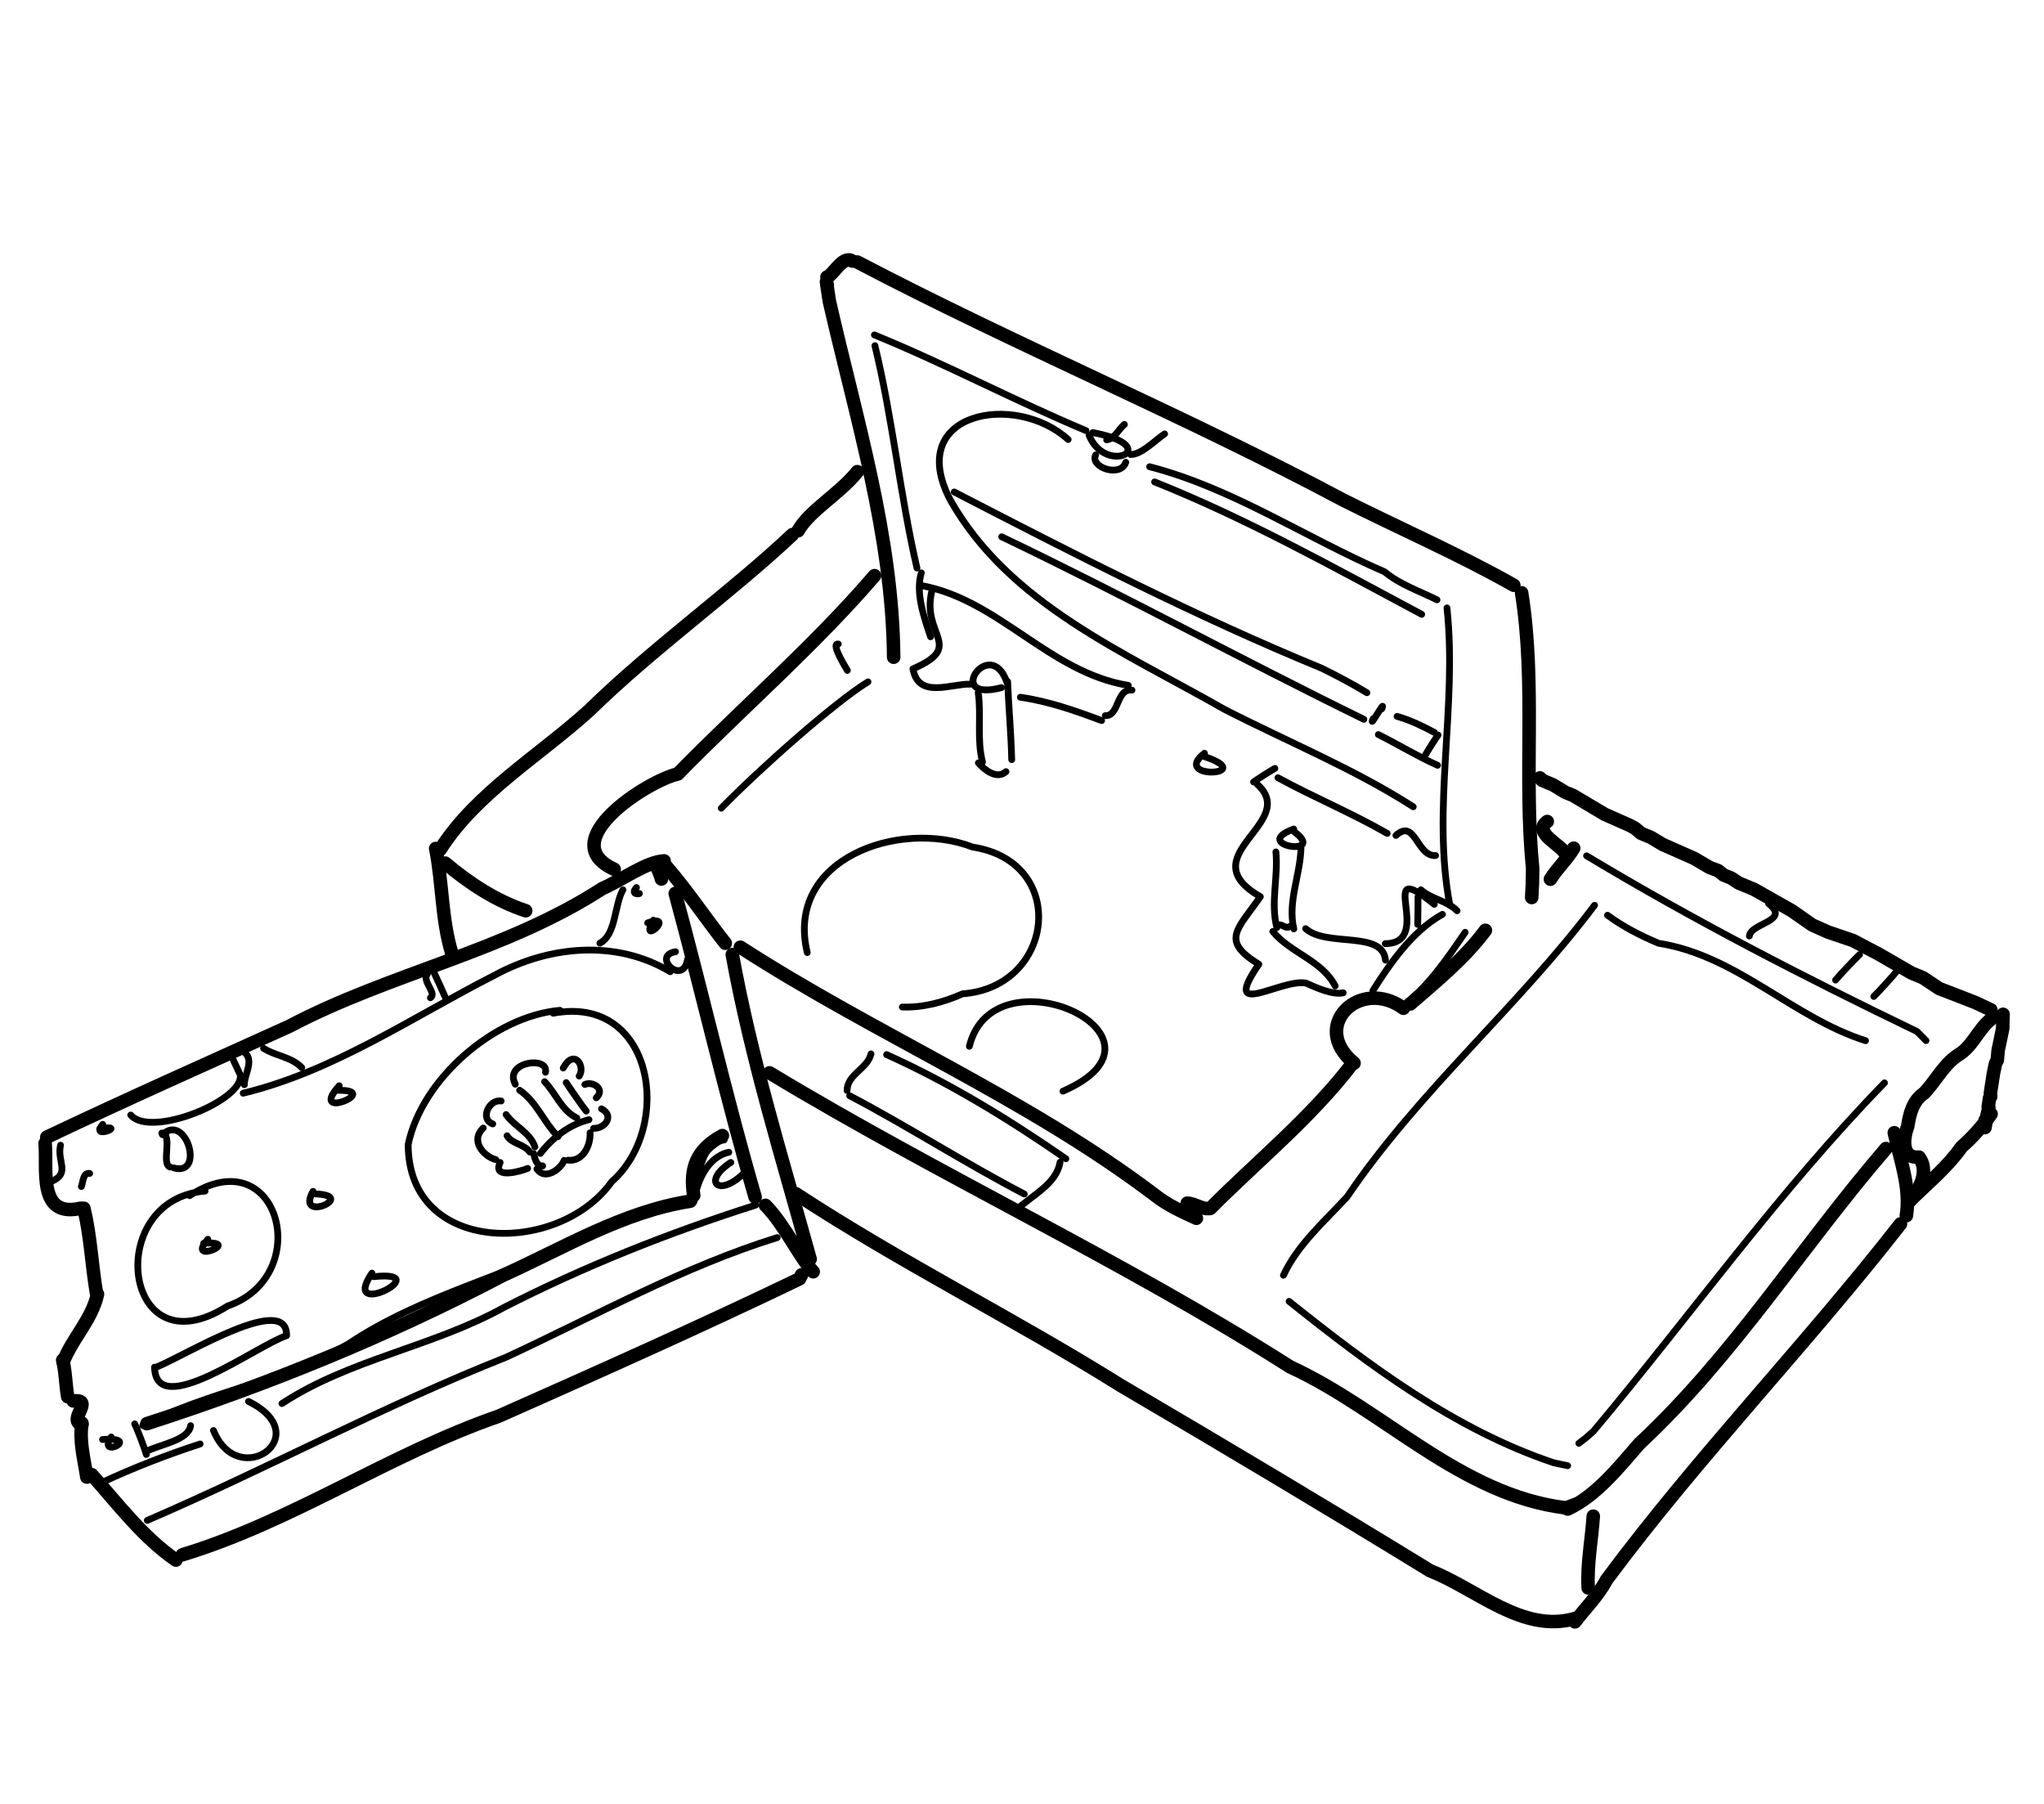 <?xml version="1.0" encoding="UTF-8" standalone="no"?>
<!-- Created by Ashley Blewer - This work is licensed under a Creative Commons Attribution 4.0 International License -->

<svg width="544" height="480" viewBox="0 0 143.933 127" version="1.1" id="svg2490" inkscape:version="1.1.2 (08b2f3d93c, 2022-04-05)" sodipodi:docname="1976-vhs-2.svg"
   xmlns:inkscape="http://www.inkscape.org/namespaces/inkscape"
   xmlns:sodipodi="http://sodipodi.sourceforge.net/DTD/sodipodi-0.dtd"
   xmlns="http://www.w3.org/2000/svg"
   xmlns:svg="http://www.w3.org/2000/svg">
   <sodipodi:namedview id="namedview2492" pagecolor="#ffffff" bordercolor="#666666" borderopacity="1.0" inkscape:pageshadow="2" inkscape:pageopacity="0.0" inkscape:pagecheckerboard="0" inkscape:document-units="mm" showgrid="false" units="px" inkscape:zoom="0.90583674" inkscape:cx="272.67607" inkscape:cy="177.18425" inkscape:window-width="1848" inkscape:window-height="1136" inkscape:window-x="72" inkscape:window-y="27" inkscape:window-maximized="1" inkscape:current-layer="layer1" />
   <defs id="defs2487" />
   <g inkscape:label="Layer 1" inkscape:groupmode="layer" id="layer1">
      <g id="g9180" transform="matrix(0.345,0,0,0.345,-18.452,-2.717)" style="stroke-width:1.057">
         <g id="g974" transform="matrix(1,0,0,-1,0,792)" style="stroke-width:1.057">
            <g id="g976-5" style="stroke-width:1.057">
               <path d="m 228.471,687.873 c -3.475,-4.41 -9.801,-7.949 -12.083,-12.051" style="fill:none;stroke:#000000;stroke-width:2.764;stroke-linecap:round;stroke-linejoin:round;stroke-miterlimit:10;stroke-dasharray:none;stroke-opacity:1" id="path978-3" />
            </g>
         </g>
         <g id="g980-8" transform="matrix(1,0,0,-1,0,792)" style="stroke-width:1.057">
            <g id="g982" style="stroke-width:1.057">
               <path d="m 215.21,675.027 c -12.105,-11.439 -28.627,-23.296 -41.428,-35.85 -10.125,-9.205 -23.149,-16.888 -30.449,-28.412" style="fill:none;stroke:#000000;stroke-width:2.764;stroke-linecap:round;stroke-linejoin:round;stroke-miterlimit:10;stroke-dasharray:none;stroke-opacity:1" id="path984" />
            </g>
         </g>
         <g id="g986" transform="matrix(1,0,0,-1,0,792)" style="stroke-width:1.057">
            <g id="g988-8" style="stroke-width:1.057">
               <path d="m 142.41,610.974 c 1.424,-7.094 1.172,-14.478 3.308,-21.437" style="fill:none;stroke:#000000;stroke-width:2.764;stroke-linecap:round;stroke-linejoin:round;stroke-miterlimit:10;stroke-dasharray:none;stroke-opacity:1" id="path990-3" />
            </g>
         </g>
         <g id="g992-1" transform="matrix(1,0,0,-1,0,792)" style="stroke-width:1.057">
            <g id="g994" style="stroke-width:1.057">
               <path d="m 235.889,650.006 c -0.221,24.788 -7.652,48.65 -13.114,72.584 0.088,-0.513 -1.025,6.429 -0.433,3.272" style="fill:none;stroke:#000000;stroke-width:2.764;stroke-linecap:round;stroke-linejoin:round;stroke-miterlimit:10;stroke-dasharray:none;stroke-opacity:1" id="path996" />
            </g>
         </g>
         <g id="g998" transform="matrix(1,0,0,-1,0,792)" style="stroke-width:1.057">
            <g id="g1000-8" style="stroke-width:1.057">
               <path d="m 222.276,727.59 c 1.279,0.376 3.24,4.502 5.151,3.268" style="fill:none;stroke:#000000;stroke-width:2.764;stroke-linecap:round;stroke-linejoin:round;stroke-miterlimit:10;stroke-dasharray:none;stroke-opacity:1" id="path1002-9" />
            </g>
         </g>
         <g id="g1004-6" transform="matrix(1,0,0,-1,0,792)" style="stroke-width:1.057">
            <g id="g1006" style="stroke-width:1.057">
               <path d="m 228.471,730.651 c 32.594,-17.079 66.682,-31.252 99.174,-48.572 11.564,-5.815 23.609,-11.053 34.814,-17.383" style="fill:none;stroke:#000000;stroke-width:2.764;stroke-linecap:round;stroke-linejoin:round;stroke-miterlimit:10;stroke-dasharray:none;stroke-opacity:1" id="path1008" />
            </g>
         </g>
         <g id="g1010" transform="matrix(1,0,0,-1,0,792)" style="stroke-width:1.057">
            <g id="g1012-4" style="stroke-width:1.057">
               <path d="m 364.062,663.152 c 2.95,-18.56 0.39,-37.526 2.248,-56.23 l -0.045,-3.031 -0.147,-2.917" style="fill:none;stroke:#000000;stroke-width:2.764;stroke-linecap:round;stroke-linejoin:round;stroke-miterlimit:10;stroke-dasharray:none;stroke-opacity:1" id="path1014-3" />
            </g>
         </g>
         <g id="g1016-3" transform="matrix(1,0,0,-1,0,792)" style="stroke-width:1.057">
            <g id="g1018" style="stroke-width:1.057">
               <path d="m 367.794,625.38 0.444,-0.484 2.291,-0.965 2.506,-1.528 1.498,-0.59 6.498,-3.861 5.142,-2.278 1.075,-0.593 1.18,-1.003 2.057,-0.863 2.387,-1.428 6.426,-2.841 3.125,-1.84 1.781,-0.663 1.094,-0.89 1.496,-0.592 1.572,-1.027 3.094,-1.283 7.724,-4.359 4.195,-2.928 3.191,-1.429 5.136,-1.75 5.211,-2.741 6.726,-3.885 2.325,-0.953 3.298,-2.195 7.434,-2.882 3.146,-1.486" style="fill:none;stroke:#000000;stroke-width:2.764;stroke-linecap:round;stroke-linejoin:round;stroke-miterlimit:10;stroke-dasharray:none;stroke-opacity:1" id="path1020" />
            </g>
         </g>
         <g id="g1022" transform="matrix(1,0,0,-1,0,792)" style="stroke-width:1.057">
            <g id="g1024-3" style="stroke-width:1.057">
               <path d="m 462.33,577.139 -0.079,-2.909 -0.929,-4.45 -0.173,-1.978 -0.367,-0.721 -0.418,-2.008 -0.626,-4.024 0.066,-0.704 -0.244,-0.322 -0.26,-1.765 0.124,-0.176 -0.557,-2.366 -0.207,-0.194 0.181,-0.341 -0.205,-1.147" style="fill:none;stroke:#000000;stroke-width:2.764;stroke-linecap:round;stroke-linejoin:round;stroke-miterlimit:10;stroke-dasharray:none;stroke-opacity:1" id="path1026-8" />
            </g>
         </g>
         <g id="g1028-6" transform="matrix(1,0,0,-1,0,792)" style="stroke-width:1.057">
            <g id="g1030" style="stroke-width:1.057">
               <path d="m 459.97,576.231 c -2.728,-2.066 -3.818,-5.678 -6.87,-7.431 -2.965,-1.99 -4.503,-5.257 -6.888,-7.751 -2.306,-1.524 -2.962,-4.239 -3.353,-6.795 -0.988,-2.633 -1.216,-6.572 2.31,-6.259 1.9,-2.453 0.525,-6.109 -1.413,-8.133 -1.354,-1.652 -1.064,-1.532 0.221,-0.109 3.417,3.306 7.119,6.384 9.864,10.305 2.308,2.033 4.274,4.25 6.041,6.738" style="fill:none;stroke:#000000;stroke-width:2.764;stroke-linecap:round;stroke-linejoin:round;stroke-miterlimit:10;stroke-dasharray:none;stroke-opacity:1" id="path1032" />
            </g>
         </g>
         <g id="g1034" transform="matrix(1,0,0,-1,0,792)" style="stroke-width:1.057">
            <g id="g1036-0" style="stroke-width:1.057">
               <path d="m 440.124,552.968 c 1.206,-5.538 3.373,-11.161 2.467,-16.918" style="fill:none;stroke:#000000;stroke-width:2.764;stroke-linecap:round;stroke-linejoin:round;stroke-miterlimit:10;stroke-dasharray:none;stroke-opacity:1" id="path1038-4" />
            </g>
         </g>
         <g id="g1040-8" transform="matrix(1,0,0,-1,0,792)" style="stroke-width:1.057">
            <g id="g1042" style="stroke-width:1.057">
               <path d="m 441.383,534.353 c -19.325,-24.752 -41.249,-47.386 -59.991,-72.612 -1.669,-3.207 -4.288,-5.738 -6.457,-8.586" style="fill:none;stroke:#000000;stroke-width:2.764;stroke-linecap:round;stroke-linejoin:round;stroke-miterlimit:10;stroke-dasharray:none;stroke-opacity:1" id="path1044" />
            </g>
         </g>
         <g id="g1046" transform="matrix(1,0,0,-1,0,792)" style="stroke-width:1.057">
            <g id="g1048-8" style="stroke-width:1.057">
               <path d="m 438.422,549.739 c -17.06,-19.802 -31.04,-42.26 -50.309,-60.205 -4.279,-4.897 -8.741,-10.57 -14.645,-13.352" style="fill:none;stroke:#000000;stroke-width:2.764;stroke-linecap:round;stroke-linejoin:round;stroke-miterlimit:10;stroke-dasharray:none;stroke-opacity:1" id="path1050-8" />
            </g>
         </g>
         <g id="g1052-9" transform="matrix(1,0,0,-1,0,792)" style="stroke-width:1.057">
            <g id="g1054" style="stroke-width:1.057">
               <path d="m 144.368,607.99 c 4.87,-4.101 10.329,-7.709 16.413,-9.715" style="fill:none;stroke:#000000;stroke-width:2.764;stroke-linecap:round;stroke-linejoin:round;stroke-miterlimit:10;stroke-dasharray:none;stroke-opacity:1" id="path1056" />
            </g>
         </g>
         <g id="g1058" transform="matrix(1,0,0,-1,0,792)" style="stroke-width:1.057">
            <g id="g1060-7" style="stroke-width:1.057">
               <path d="m 210.556,565.19 c 34.821,-21.03 71.932,-38.153 106.276,-60.008 19.144,-8.808 34.72,-26.143 56.277,-28.767 l 1.831,0.681" style="fill:none;stroke:#000000;stroke-width:2.764;stroke-linecap:round;stroke-linejoin:round;stroke-miterlimit:10;stroke-dasharray:none;stroke-opacity:1" id="path1062-7" />
            </g>
         </g>
         <g id="g1064-6" transform="matrix(1,0,0,-1,0,792)" style="stroke-width:1.057">
            <g id="g1066" style="stroke-width:1.057">
               <path d="m 215.918,540.529 c 21.459,-14.084 44.574,-25.528 66.336,-39.151 21.18,-12.427 42.231,-24.974 63.147,-37.803 9.438,-3.666 18.879,-12.837 29.571,-9.724" style="fill:none;stroke:#000000;stroke-width:2.764;stroke-linecap:round;stroke-linejoin:round;stroke-miterlimit:10;stroke-dasharray:none;stroke-opacity:1" id="path1068" />
            </g>
         </g>
         <g id="g1070" transform="matrix(1,0,0,-1,0,792)" style="stroke-width:1.057">
            <g id="g1072-4" style="stroke-width:1.057">
               <path d="m 378.683,474.724 c -0.322,-4.881 -1.296,-9.728 -1.036,-14.64" style="fill:none;stroke:#000000;stroke-width:2.764;stroke-linecap:round;stroke-linejoin:round;stroke-miterlimit:10;stroke-dasharray:none;stroke-opacity:1" id="path1074-3" />
            </g>
         </g>
         <g id="g1076-0" transform="matrix(1,0,0,-1,0,792)" style="stroke-width:1.057">
            <g id="g1078" style="stroke-width:1.057">
               <path d="m 231.984,666.652 c -12.39,-14.413 -26.962,-26.965 -40.17,-40.475 -6.055,-1.343 -25.466,-13.707 -12.973,-19.439" style="fill:none;stroke:#000000;stroke-width:2.764;stroke-linecap:round;stroke-linejoin:round;stroke-miterlimit:10;stroke-dasharray:none;stroke-opacity:1" id="path1080" />
            </g>
         </g>
         <g id="g1082" transform="matrix(1,0,0,-1,0,792)" style="stroke-width:1.057">
            <g id="g1084-3" style="stroke-width:1.057">
               <path d="m 204.594,590.829 c 27.648,-17.879 58.275,-30.648 84.629,-50.603 2.543,-2.028 5.521,-3.362 8.453,-4.705" style="fill:none;stroke:#000000;stroke-width:2.764;stroke-linecap:round;stroke-linejoin:round;stroke-miterlimit:10;stroke-dasharray:none;stroke-opacity:1" id="path1086-0" />
            </g>
         </g>
         <g id="g1088-9" transform="matrix(1,0,0,-1,0,792)" style="stroke-width:1.057">
            <g id="g1090" style="stroke-width:1.057">
               <path d="m 369.296,616.481 c -3.131,-2.271 2.984,-4.787 3.786,-6.716" style="fill:none;stroke:#000000;stroke-width:2.764;stroke-linecap:round;stroke-linejoin:round;stroke-miterlimit:10;stroke-dasharray:none;stroke-opacity:1" id="path1092" />
            </g>
         </g>
         <g id="g1094" transform="matrix(1,0,0,-1,0,792)" style="stroke-width:1.057">
            <g id="g1096-2" style="stroke-width:1.057">
               <path d="m 374.687,611.034 c -1.348,-2.283 -3.352,-4.077 -4.751,-6.324" style="fill:none;stroke:#000000;stroke-width:2.764;stroke-linecap:round;stroke-linejoin:round;stroke-miterlimit:10;stroke-dasharray:none;stroke-opacity:1" id="path1098-5" />
            </g>
         </g>
         <g id="g1100-4" transform="matrix(1,0,0,-1,0,792)" style="stroke-width:1.057">
            <g id="g1102" style="stroke-width:1.057">
               <path d="m 356.665,594.277 c -4.189,-5.692 -10.585,-10.903 -15.338,-15.027" style="fill:none;stroke:#000000;stroke-width:2.764;stroke-linecap:round;stroke-linejoin:round;stroke-miterlimit:10;stroke-dasharray:none;stroke-opacity:1" id="path1104" />
            </g>
         </g>
         <g id="g1106" transform="matrix(1,0,0,-1,0,792)" style="stroke-width:1.057">
            <g id="g1108-0" style="stroke-width:1.057">
               <path d="m 339.938,578.379 c -8.837,6.441 -19.312,-3.623 -10.083,-11.2" style="fill:none;stroke:#000000;stroke-width:2.764;stroke-linecap:round;stroke-linejoin:round;stroke-miterlimit:10;stroke-dasharray:none;stroke-opacity:1" id="path1110-5" />
            </g>
         </g>
         <g id="g1112-9" transform="matrix(1,0,0,-1,0,792)" style="stroke-width:1.057">
            <g id="g1114" style="stroke-width:1.057">
               <path d="m 329.46,567.006 c -8.308,-10.893 -19.565,-20.03 -28.94,-29.478 -1.72,-0.278 -3.043,0.99 -4.709,1.075" style="fill:none;stroke:#000000;stroke-width:2.764;stroke-linecap:round;stroke-linejoin:round;stroke-miterlimit:10;stroke-dasharray:none;stroke-opacity:1" id="path1116" />
            </g>
         </g>
         <g id="g1118" transform="matrix(1,0,0,-1,0,792)" style="stroke-width:1.057">
            <g id="g1120-4" style="stroke-width:1.057">
               <path d="m 189.557,607.228 c 4.273,-4.969 7.911,-10.434 11.957,-15.581" style="fill:none;stroke:#000000;stroke-width:2.764;stroke-linecap:round;stroke-linejoin:round;stroke-miterlimit:10;stroke-dasharray:none;stroke-opacity:1" id="path1122-6" />
            </g>
         </g>
         <g id="g1124-9" transform="matrix(1,0,0,-1,0,792)" style="stroke-width:1.057">
            <g id="g1126" style="stroke-width:1.057">
               <path d="m 202.951,589.329 c 3.81,-21.038 10.195,-41.598 15.886,-62.142" style="fill:none;stroke:#000000;stroke-width:2.764;stroke-linecap:round;stroke-linejoin:round;stroke-miterlimit:10;stroke-dasharray:none;stroke-opacity:1" id="path1128" />
            </g>
         </g>
         <g id="g1130" transform="matrix(1,0,0,-1,0,792)" style="stroke-width:1.057">
            <g id="g1132-2" style="stroke-width:1.057">
               <path d="m 191.305,601.8 c 5.599,-20.606 10.345,-41.474 16.312,-61.968" style="fill:none;stroke:#000000;stroke-width:2.764;stroke-linecap:round;stroke-linejoin:round;stroke-miterlimit:10;stroke-dasharray:none;stroke-opacity:1" id="path1134-2" />
            </g>
         </g>
         <g id="g1136-4" transform="matrix(1,0,0,-1,0,792)" style="stroke-width:1.057">
            <g id="g1138" style="stroke-width:1.057">
               <path d="m 209.724,538.152 c 3.776,-3.763 7.022,-10.734 9.739,-13.546" style="fill:none;stroke:#000000;stroke-width:2.764;stroke-linecap:round;stroke-linejoin:round;stroke-miterlimit:10;stroke-dasharray:none;stroke-opacity:1" id="path1140" />
            </g>
         </g>
         <g id="g1142" transform="matrix(1,0,0,-1,0,792)" style="stroke-width:1.057">
            <g id="g1144-7" style="stroke-width:1.057">
               <path d="m 90.704,466.846 c 22.543,6.845 42.302,20.579 64.584,28.292 20.575,9.126 41.147,18.291 61.379,28.02 l 0.423,0.816" style="fill:none;stroke:#000000;stroke-width:2.764;stroke-linecap:round;stroke-linejoin:round;stroke-miterlimit:10;stroke-dasharray:none;stroke-opacity:1" id="path1146-7" />
            </g>
         </g>
         <g id="g1148-5" transform="matrix(1,0,0,-1,0,792)" style="stroke-width:1.057">
            <g id="g1150" style="stroke-width:1.057">
               <path d="m 89.39,465.77 c -6.703,4.618 -11.809,11.392 -17.184,17.424" style="fill:none;stroke:#000000;stroke-width:2.764;stroke-linecap:round;stroke-linejoin:round;stroke-miterlimit:10;stroke-dasharray:none;stroke-opacity:1" id="path1152" />
            </g>
         </g>
         <g id="g1154" transform="matrix(1,0,0,-1,0,792)" style="stroke-width:1.057">
            <g id="g1156-4" style="stroke-width:1.057">
               <path d="m 71.206,482.705 c -0.543,3.635 -1.571,7.294 -0.994,10.999" style="fill:none;stroke:#000000;stroke-width:2.764;stroke-linecap:round;stroke-linejoin:round;stroke-miterlimit:10;stroke-dasharray:none;stroke-opacity:1" id="path1158-8" />
            </g>
         </g>
         <g id="g1160-1" transform="matrix(1,0,0,-1,0,792)" style="stroke-width:1.057">
            <g id="g1162" style="stroke-width:1.057">
               <path d="m 70.214,493.4 c -3.071,0.917 2.723,5.269 -1.786,4.844" style="fill:none;stroke:#000000;stroke-width:2.764;stroke-linecap:round;stroke-linejoin:round;stroke-miterlimit:10;stroke-dasharray:none;stroke-opacity:1" id="path1164" />
            </g>
         </g>
         <g id="g1166" transform="matrix(1,0,0,-1,0,792)" style="stroke-width:1.057">
            <g id="g1168-2" style="stroke-width:1.057">
               <path d="m 67.303,499.108 c -0.435,2.474 -0.413,5.003 -1.024,7.453" style="fill:none;stroke:#000000;stroke-width:2.764;stroke-linecap:round;stroke-linejoin:round;stroke-miterlimit:10;stroke-dasharray:none;stroke-opacity:1" id="path1170-8" />
            </g>
         </g>
         <g id="g1172-9" transform="matrix(1,0,0,-1,0,792)" style="stroke-width:1.057">
            <g id="g1174" style="stroke-width:1.057">
               <path d="m 66.379,506.2 c 1.883,4.845 5.878,8.649 7.003,13.825" style="fill:none;stroke:#000000;stroke-width:2.764;stroke-linecap:round;stroke-linejoin:round;stroke-miterlimit:10;stroke-dasharray:none;stroke-opacity:1" id="path1176" />
            </g>
         </g>
         <g id="g1178" transform="matrix(1,0,0,-1,0,792)" style="stroke-width:1.057">
            <g id="g1180-3" style="stroke-width:1.057">
               <path d="m 73.161,520.317 c -0.959,5.728 -1.193,11.572 -2.553,17.233" style="fill:none;stroke:#000000;stroke-width:2.764;stroke-linecap:round;stroke-linejoin:round;stroke-miterlimit:10;stroke-dasharray:none;stroke-opacity:1" id="path1182-6" />
            </g>
         </g>
         <g id="g1184-8" transform="matrix(1,0,0,-1,0,792)" style="stroke-width:1.057">
            <g id="g1186" style="stroke-width:1.057">
               <path d="m 69.946,537.56 c -8.914,-2.061 -6.751,8.154 -7.258,13.24" style="fill:none;stroke:#000000;stroke-width:2.764;stroke-linecap:round;stroke-linejoin:round;stroke-miterlimit:10;stroke-dasharray:none;stroke-opacity:1" id="path1188" />
            </g>
         </g>
         <g id="g1190" transform="matrix(1,0,0,-1,0,792)" style="stroke-width:1.057">
            <g id="g1192-0" style="stroke-width:1.057">
               <path d="m 63.04,552.069 c 16.44,7.813 32.97,15.145 49.511,22.635 20.657,10.894 44.141,15.292 63.888,28.11 3.922,1.685 8.983,5.461 12.6,5.63" style="fill:none;stroke:#000000;stroke-width:2.764;stroke-linecap:round;stroke-linejoin:round;stroke-miterlimit:10;stroke-dasharray:none;stroke-opacity:1" id="path1194-2" />
            </g>
         </g>
         <g id="g1196-1" transform="matrix(1,0,0,-1,0,792)" style="stroke-width:1.057">
            <g id="g1198" style="stroke-width:1.057">
               <path d="m 187.539,607.212 c 0.217,-0.328 0.844,-1.97 0.941,-2.462" style="fill:none;stroke:#000000;stroke-width:2.764;stroke-linecap:round;stroke-linejoin:round;stroke-miterlimit:10;stroke-dasharray:none;stroke-opacity:1" id="path1200" />
            </g>
         </g>
         <g id="g1202" transform="matrix(1,0,0,-1,0,792)" style="stroke-width:1.057">
            <g id="g1204-0" style="stroke-width:1.057">
               <path d="m 200.926,552.39 c -5.442,-2.921 -6.676,-6.819 -5.846,-12.199" style="fill:none;stroke:#000000;stroke-width:2.764;stroke-linecap:round;stroke-linejoin:round;stroke-miterlimit:10;stroke-dasharray:none;stroke-opacity:1" id="path1206-5" />
            </g>
         </g>
         <g id="g1208-1" transform="matrix(1,0,0,-1,0,792)" style="stroke-width:1.057">
            <g id="g1210" style="stroke-width:1.057">
               <path d="m 83.464,493.606 c 24.986,8.069 49.364,18.02 72.656,30.25 12.489,5.626 24.564,13.016 38.24,15.142" style="fill:none;stroke:#000000;stroke-width:2.764;stroke-linecap:round;stroke-linejoin:round;stroke-miterlimit:10;stroke-dasharray:none;stroke-opacity:1" id="path1212" />
            </g>
         </g>
         <g id="g1214" transform="matrix(1,0,0,-1,0,792)" style="stroke-width:1.057">
            <g id="g1216-1" style="stroke-width:1.057">
               <path d="m 414.475,599.723 c 4.544,-3.602 -3.621,-3.909 -3.934,-6.606" style="fill:none;stroke:#000000;stroke-width:1.382;stroke-linecap:round;stroke-linejoin:round;stroke-miterlimit:10;stroke-dasharray:none;stroke-opacity:1" id="path1218-0" />
            </g>
         </g>
         <g id="g1220-8" transform="matrix(1,0,0,-1,0,792)" style="stroke-width:1.057">
            <g id="g1222" style="stroke-width:1.057">
               <path d="m 377.315,609.486 c 21.788,-13.117 44.508,-24.802 67.461,-35.866 l 1.819,-1.846" style="fill:none;stroke:#000000;stroke-width:1.382;stroke-linecap:round;stroke-linejoin:round;stroke-miterlimit:10;stroke-dasharray:none;stroke-opacity:1" id="path1224" />
            </g>
         </g>
         <g id="g1226" transform="matrix(1,0,0,-1,0,792)" style="stroke-width:1.057">
            <g id="g1228-5" style="stroke-width:1.057">
               <path d="m 440.714,586.024 c -0.68,-0.88 -3.863,-4.378 -4.775,-5.247" style="fill:none;stroke:#000000;stroke-width:1.382;stroke-linecap:round;stroke-linejoin:round;stroke-miterlimit:10;stroke-dasharray:none;stroke-opacity:1" id="path1230-0" />
            </g>
         </g>
         <g id="g1232-6" transform="matrix(1,0,0,-1,0,792)" style="stroke-width:1.057">
            <g id="g1234" style="stroke-width:1.057">
               <path d="m 433.038,589.325 c -0.865,-0.792 -4.131,-4.257 -4.898,-5.198" style="fill:none;stroke:#000000;stroke-width:1.382;stroke-linecap:round;stroke-linejoin:round;stroke-miterlimit:10;stroke-dasharray:none;stroke-opacity:1" id="path1236" />
            </g>
         </g>
         <g id="g1238" transform="matrix(1,0,0,-1,0,792)" style="stroke-width:1.057">
            <g id="g1240-4" style="stroke-width:1.057">
               <path d="m 231.958,715.78 c 14.632,-5.989 28.662,-13.444 43.202,-19.541" style="fill:none;stroke:#000000;stroke-width:1.382;stroke-linecap:round;stroke-linejoin:round;stroke-miterlimit:10;stroke-dasharray:none;stroke-opacity:1" id="path1242-6" />
            </g>
         </g>
         <g id="g1244-2" transform="matrix(1,0,0,-1,0,792)" style="stroke-width:1.057">
            <g id="g1246" style="stroke-width:1.057">
               <path d="m 276.53,695.85 c 14.824,-2.789 2.692,-8.988 -0.752,-0.57" style="fill:none;stroke:#000000;stroke-width:1.382;stroke-linecap:round;stroke-linejoin:round;stroke-miterlimit:10;stroke-dasharray:none;stroke-opacity:1" id="path1248" />
            </g>
         </g>
         <g id="g1250" transform="matrix(1,0,0,-1,0,792)" style="stroke-width:1.057">
            <g id="g1252-5" style="stroke-width:1.057">
               <path d="m 277.12,691.289 c -1.258,-2.505 5.094,-4.705 6.14,-1.503" style="fill:none;stroke:#000000;stroke-width:1.382;stroke-linecap:round;stroke-linejoin:round;stroke-miterlimit:10;stroke-dasharray:none;stroke-opacity:1" id="path1254-8" />
            </g>
         </g>
         <g id="g1256-6" transform="matrix(1,0,0,-1,0,792)" style="stroke-width:1.057">
            <g id="g1258" style="stroke-width:1.057">
               <path d="m 284.254,691.373 c 2.232,-0.025 4.941,2.884 6.934,4.209" style="fill:none;stroke:#000000;stroke-width:1.382;stroke-linecap:round;stroke-linejoin:round;stroke-miterlimit:10;stroke-dasharray:none;stroke-opacity:1" id="path1260" />
            </g>
         </g>
         <g id="g1262" transform="matrix(1,0,0,-1,0,792)" style="stroke-width:1.057">
            <g id="g1264-2" style="stroke-width:1.057">
               <path d="m 282.983,697.505 c -1.239,-0.981 -1.87,-2.875 -3.622,-3.137" style="fill:none;stroke:#000000;stroke-width:1.382;stroke-linecap:round;stroke-linejoin:round;stroke-miterlimit:10;stroke-dasharray:none;stroke-opacity:1" id="path1266-8" />
            </g>
         </g>
         <g id="g1268-4" transform="matrix(1,0,0,-1,0,792)" style="stroke-width:1.057">
            <g id="g1270" style="stroke-width:1.057">
               <path d="m 288.129,688.883 c 17.082,-4.432 31.827,-14.487 47.961,-21.444 3.154,-2.622 7.086,-3.911 10.7,-5.721" style="fill:none;stroke:#000000;stroke-width:1.382;stroke-linecap:round;stroke-linejoin:round;stroke-miterlimit:10;stroke-dasharray:none;stroke-opacity:1" id="path1272" />
            </g>
         </g>
         <g id="g1274" transform="matrix(1,0,0,-1,0,792)" style="stroke-width:1.057">
            <g id="g1276-7" style="stroke-width:1.057">
               <path d="m 348.824,660.07 c 2.144,-20.141 -3.17,-41.117 0.598,-60.722" style="fill:none;stroke:#000000;stroke-width:1.382;stroke-linecap:round;stroke-linejoin:round;stroke-miterlimit:10;stroke-dasharray:none;stroke-opacity:1" id="path1278-2" />
            </g>
         </g>
         <g id="g1280-4" transform="matrix(1,0,0,-1,0,792)" style="stroke-width:1.057">
            <g id="g1282" style="stroke-width:1.057">
               <path d="m 232.061,713.591 c 3.617,-14.826 5.158,-30.674 8.583,-45.387" style="fill:none;stroke:#000000;stroke-width:1.382;stroke-linecap:round;stroke-linejoin:round;stroke-miterlimit:10;stroke-dasharray:none;stroke-opacity:1" id="path1284" />
            </g>
         </g>
         <g id="g1286" transform="matrix(1,0,0,-1,0,792)" style="stroke-width:1.057">
            <g id="g1288-0" style="stroke-width:1.057">
               <path d="m 241.532,667.221 c -1.228,-4.056 0.569,-9.117 1.89,-13.04" style="fill:none;stroke:#000000;stroke-width:1.382;stroke-linecap:round;stroke-linejoin:round;stroke-miterlimit:10;stroke-dasharray:none;stroke-opacity:1" id="path1290-6" />
            </g>
         </g>
         <g id="g1292-2" transform="matrix(1,0,0,-1,0,792)" style="stroke-width:1.057">
            <g id="g1294" style="stroke-width:1.057">
               <path d="m 259.983,629.111 c -0.123,5.317 -0.616,10.617 -0.836,15.93" style="fill:none;stroke:#000000;stroke-width:1.382;stroke-linecap:round;stroke-linejoin:round;stroke-miterlimit:10;stroke-dasharray:none;stroke-opacity:1" id="path1296" />
            </g>
         </g>
         <g id="g1298" transform="matrix(1,0,0,-1,0,792)" style="stroke-width:1.057">
            <g id="g1300-9" style="stroke-width:1.057">
               <path d="m 259.018,644.855 c -3.441,9.879 -13.073,-4.22 -1.118,-1.048" style="fill:none;stroke:#000000;stroke-width:1.382;stroke-linecap:round;stroke-linejoin:round;stroke-miterlimit:10;stroke-dasharray:none;stroke-opacity:1" id="path1302-9" />
            </g>
         </g>
         <g id="g1304-0" transform="matrix(1,0,0,-1,0,792)" style="stroke-width:1.057">
            <g id="g1306" style="stroke-width:1.057">
               <path d="m 253.142,642.792 c 0.679,-4.705 -0.324,-9.528 0.883,-14.175" style="fill:none;stroke:#000000;stroke-width:1.382;stroke-linecap:round;stroke-linejoin:round;stroke-miterlimit:10;stroke-dasharray:none;stroke-opacity:1" id="path1308" />
            </g>
         </g>
         <g id="g1310" transform="matrix(1,0,0,-1,0,792)" style="stroke-width:1.057">
            <g id="g1312-8" style="stroke-width:1.057">
               <path d="m 253.18,628.445 c 1.181,-1.368 3.738,-3.494 5.633,-1.785" style="fill:none;stroke:#000000;stroke-width:1.382;stroke-linecap:round;stroke-linejoin:round;stroke-miterlimit:10;stroke-dasharray:none;stroke-opacity:1" id="path1314-1" />
            </g>
         </g>
         <g id="g1316-3" transform="matrix(1,0,0,-1,0,792)" style="stroke-width:1.057">
            <g id="g1318" style="stroke-width:1.057">
               <path d="m 317.549,614.949 c -9.123,-3.349 7.205,-5.817 -0.005,-0.458" style="fill:none;stroke:#000000;stroke-width:1.382;stroke-linecap:round;stroke-linejoin:round;stroke-miterlimit:10;stroke-dasharray:none;stroke-opacity:1" id="path1320" />
            </g>
         </g>
         <g id="g1322" transform="matrix(1,0,0,-1,0,792)" style="stroke-width:1.057">
            <g id="g1324-1" style="stroke-width:1.057">
               <path d="m 319.026,611.079 c -0.136,-5.534 -2.769,-10.949 -1.461,-16.514" style="fill:none;stroke:#000000;stroke-width:1.382;stroke-linecap:round;stroke-linejoin:round;stroke-miterlimit:10;stroke-dasharray:none;stroke-opacity:1" id="path1326-1" />
            </g>
         </g>
         <g id="g1328-0" transform="matrix(1,0,0,-1,0,792)" style="stroke-width:1.057">
            <g id="g1330" style="stroke-width:1.057">
               <path d="m 313.907,610.272 c 0.5,-5.148 -1.118,-10.347 0.19,-15.443" style="fill:none;stroke:#000000;stroke-width:1.382;stroke-linecap:round;stroke-linejoin:round;stroke-miterlimit:10;stroke-dasharray:none;stroke-opacity:1" id="path1332" />
            </g>
         </g>
         <g id="g1334" transform="matrix(1,0,0,-1,0,792)" style="stroke-width:1.057">
            <g id="g1336-3" style="stroke-width:1.057">
               <path d="m 314.398,595.367 c 0.826,0.234 1.553,-0.918 2.333,-0.284" style="fill:none;stroke:#000000;stroke-width:1.382;stroke-linecap:round;stroke-linejoin:round;stroke-miterlimit:10;stroke-dasharray:none;stroke-opacity:1" id="path1338-4" />
            </g>
         </g>
         <g id="g1340-0" transform="matrix(1,0,0,-1,0,792)" style="stroke-width:1.057">
            <g id="g1342" style="stroke-width:1.057">
               <path d="m 343.497,602.551 c 2.139,-1.948 5.336,-2.18 7.385,-4.283" style="fill:none;stroke:#000000;stroke-width:1.382;stroke-linecap:round;stroke-linejoin:round;stroke-miterlimit:10;stroke-dasharray:none;stroke-opacity:1" id="path1344" />
            </g>
         </g>
         <g id="g1346" transform="matrix(1,0,0,-1,0,792)" style="stroke-width:1.057">
            <g id="g1348-3" style="stroke-width:1.057">
               <path d="m 342.907,601.118 c 0.018,-0.869 -0.018,-4.629 -0.054,-5.64" style="fill:none;stroke:#000000;stroke-width:1.382;stroke-linecap:round;stroke-linejoin:round;stroke-miterlimit:10;stroke-dasharray:none;stroke-opacity:1" id="path1350-9" />
            </g>
         </g>
         <g id="g1352-1" transform="matrix(1,0,0,-1,0,792)" style="stroke-width:1.057">
            <g id="g1354" style="stroke-width:1.057">
               <path d="m 347.895,597.54 c -6.206,-3.433 -10.84,-10.256 -14.199,-15.581" style="fill:none;stroke:#000000;stroke-width:1.382;stroke-linecap:round;stroke-linejoin:round;stroke-miterlimit:10;stroke-dasharray:none;stroke-opacity:1" id="path1356" />
            </g>
         </g>
         <g id="g1358" transform="matrix(1,0,0,-1,0,792)" style="stroke-width:1.057">
            <g id="g1360-9" style="stroke-width:1.057">
               <path d="m 352.535,593.878 c -3.866,-5.66 -7.842,-11.512 -13.478,-15.57" style="fill:none;stroke:#000000;stroke-width:1.382;stroke-linecap:round;stroke-linejoin:round;stroke-miterlimit:10;stroke-dasharray:none;stroke-opacity:1" id="path1362-6" />
            </g>
         </g>
         <g id="g1364-9" transform="matrix(1,0,0,-1,0,792)" style="stroke-width:1.057">
            <g id="g1366" style="stroke-width:1.057">
               <path d="m 271.507,694.433 c -10.778,9.792 -33.513,5.639 -24.048,-12.363 12.05,-21.284 35.619,-31.067 55.87,-42.66 12.866,-6.611 26.409,-12.104 38.605,-19.92" style="fill:none;stroke:#000000;stroke-width:1.382;stroke-linecap:round;stroke-linejoin:round;stroke-miterlimit:10;stroke-dasharray:none;stroke-opacity:1" id="path1368" />
            </g>
         </g>
         <g id="g1370" transform="matrix(1,0,0,-1,0,792)" style="stroke-width:1.057">
            <g id="g1372-3" style="stroke-width:1.057">
               <path d="m 289.147,685.781 c 18.873,-7.534 36.62,-17.483 54.517,-27.02" style="fill:none;stroke:#000000;stroke-width:1.382;stroke-linecap:round;stroke-linejoin:round;stroke-miterlimit:10;stroke-dasharray:none;stroke-opacity:1" id="path1374-3" />
            </g>
         </g>
         <g id="g1376-8" transform="matrix(1,0,0,-1,0,792)" style="stroke-width:1.057">
            <g id="g1378" style="stroke-width:1.057">
               <path d="m 248.248,683.729 c 24.626,-12.723 49.3,-25.41 74.98,-35.961 3.152,-1.539 6.25,-3.191 9.255,-5.002" style="fill:none;stroke:#000000;stroke-width:1.382;stroke-linecap:round;stroke-linejoin:round;stroke-miterlimit:10;stroke-dasharray:none;stroke-opacity:1" id="path1380" />
            </g>
         </g>
         <g id="g1382" transform="matrix(1,0,0,-1,0,792)" style="stroke-width:1.057">
            <g id="g1384-0" style="stroke-width:1.057">
               <path d="m 335.505,639.458 c 1.067,2.498 -2.833,-4.46 -1.762,-2.013" style="fill:none;stroke:#000000;stroke-width:1.382;stroke-linecap:round;stroke-linejoin:round;stroke-miterlimit:10;stroke-dasharray:none;stroke-opacity:1" id="path1386-5" />
            </g>
         </g>
         <g id="g1388-6" transform="matrix(1,0,0,-1,0,792)" style="stroke-width:1.057">
            <g id="g1390" style="stroke-width:1.057">
               <path d="m 338.642,637.934 c 2.667,-0.748 5.173,-1.97 7.608,-3.269" style="fill:none;stroke:#000000;stroke-width:1.382;stroke-linecap:round;stroke-linejoin:round;stroke-miterlimit:10;stroke-dasharray:none;stroke-opacity:1" id="path1392" />
            </g>
         </g>
         <g id="g1394" transform="matrix(1,0,0,-1,0,792)" style="stroke-width:1.057">
            <g id="g1396-6" style="stroke-width:1.057">
               <path d="m 347.007,634.133 c -0.453,-0.606 -2.141,-3.262 -2.533,-3.984" style="fill:none;stroke:#000000;stroke-width:1.382;stroke-linecap:round;stroke-linejoin:round;stroke-miterlimit:10;stroke-dasharray:none;stroke-opacity:1" id="path1398-4" />
            </g>
         </g>
         <g id="g1400-0" transform="matrix(1,0,0,-1,0,792)" style="stroke-width:1.057">
            <g id="g1402" style="stroke-width:1.057">
               <path d="m 334.818,634.225 c 4.057,-2.037 7.939,-4.412 12.086,-6.272" style="fill:none;stroke:#000000;stroke-width:1.382;stroke-linecap:round;stroke-linejoin:round;stroke-miterlimit:10;stroke-dasharray:none;stroke-opacity:1" id="path1404" />
            </g>
         </g>
         <g id="g1406" transform="matrix(1,0,0,-1,0,792)" style="stroke-width:1.057">
            <g id="g1408-0" style="stroke-width:1.057">
               <path d="m 257.936,674.58 c 24.901,-11.905 49.138,-25.124 73.915,-37.237" style="fill:none;stroke:#000000;stroke-width:1.382;stroke-linecap:round;stroke-linejoin:round;stroke-miterlimit:10;stroke-dasharray:none;stroke-opacity:1" id="path1410-4" />
            </g>
         </g>
         <g id="g1412-6" transform="matrix(1,0,0,-1,0,792)" style="stroke-width:1.057">
            <g id="g1414" style="stroke-width:1.057">
               <path d="m 243.666,663.469 c -2.129,-9.123 6.875,-11.169 -3.845,-15.836 1.111,-6.237 7.889,-2.955 11.796,-3.123" style="fill:none;stroke:#000000;stroke-width:1.382;stroke-linecap:round;stroke-linejoin:round;stroke-miterlimit:10;stroke-dasharray:none;stroke-opacity:1" id="path1416" />
            </g>
         </g>
         <g id="g1418" transform="matrix(1,0,0,-1,0,792)" style="stroke-width:1.057">
            <g id="g1420-2" style="stroke-width:1.057">
               <path d="m 261.753,641.842 c 5.71,-0.821 11.201,-2.742 16.578,-4.765" style="fill:none;stroke:#000000;stroke-width:1.382;stroke-linecap:round;stroke-linejoin:round;stroke-miterlimit:10;stroke-dasharray:none;stroke-opacity:1" id="path1422-6" />
            </g>
         </g>
         <g id="g1424-7" transform="matrix(1,0,0,-1,0,792)" style="stroke-width:1.057">
            <g id="g1426" style="stroke-width:1.057">
               <path d="m 279.078,638.08 c 2.897,-0.128 2.204,5.577 5.446,5.215" style="fill:none;stroke:#000000;stroke-width:1.382;stroke-linecap:round;stroke-linejoin:round;stroke-miterlimit:10;stroke-dasharray:none;stroke-opacity:1" id="path1428" />
            </g>
         </g>
         <g id="g1430" transform="matrix(1,0,0,-1,0,792)" style="stroke-width:1.057">
            <g id="g1432-5" style="stroke-width:1.057">
               <path d="m 283.771,644.26 c -16.14,2.637 -26.415,17.487 -42.248,20.375" style="fill:none;stroke:#000000;stroke-width:1.382;stroke-linecap:round;stroke-linejoin:round;stroke-miterlimit:10;stroke-dasharray:none;stroke-opacity:1" id="path1434-6" />
            </g>
         </g>
         <g id="g1436-9" transform="matrix(1,0,0,-1,0,792)" style="stroke-width:1.057">
            <g id="g1438" style="stroke-width:1.057">
               <path d="m 299.326,630.42 c -7.025,-5.582 11.348,-4.475 -0.079,-0.66" style="fill:none;stroke:#000000;stroke-width:1.382;stroke-linecap:round;stroke-linejoin:round;stroke-miterlimit:10;stroke-dasharray:none;stroke-opacity:1" id="path1440" />
            </g>
         </g>
         <g id="g1442" transform="matrix(1,0,0,-1,0,792)" style="stroke-width:1.057">
            <g id="g1444-8" style="stroke-width:1.057">
               <path d="m 313.701,627.322 c -0.862,-0.478 -3.767,-2.328 -4.357,-2.774" style="fill:none;stroke:#000000;stroke-width:1.382;stroke-linecap:round;stroke-linejoin:round;stroke-miterlimit:10;stroke-dasharray:none;stroke-opacity:1" id="path1446-7" />
            </g>
         </g>
         <g id="g1448-2" transform="matrix(1,0,0,-1,0,792)" style="stroke-width:1.057">
            <g id="g1450" style="stroke-width:1.057">
               <path d="m 310.081,624.104 c 8.832,-7.924 -14.009,-14.551 0.653,-22.958 -4.67,-6.732 -8.229,-8.923 -0.31,-13.792 -7.979,-11.554 4.509,-2.9 9.598,-3.838 2.294,-1.029 5.513,-2.454 7.62,-1.991" style="fill:none;stroke:#000000;stroke-width:1.382;stroke-linecap:round;stroke-linejoin:round;stroke-miterlimit:10;stroke-dasharray:none;stroke-opacity:1" id="path1452" />
            </g>
         </g>
         <g id="g1454" transform="matrix(1,0,0,-1,0,792)" style="stroke-width:1.057">
            <g id="g1456-8" style="stroke-width:1.057">
               <path d="m 319.977,594.622 c 4.273,-3.845 15.71,-0.317 16.295,-6.424" style="fill:none;stroke:#000000;stroke-width:1.382;stroke-linecap:round;stroke-linejoin:round;stroke-miterlimit:10;stroke-dasharray:none;stroke-opacity:1" id="path1458-2" />
            </g>
         </g>
         <g id="g1460-9" transform="matrix(1,0,0,-1,0,792)" style="stroke-width:1.057">
            <g id="g1462" style="stroke-width:1.057">
               <path d="m 313.268,594.043 c 3.617,-4.411 10.012,-5.869 12.736,-11.124" style="fill:none;stroke:#000000;stroke-width:1.382;stroke-linecap:round;stroke-linejoin:round;stroke-miterlimit:10;stroke-dasharray:none;stroke-opacity:1" id="path1464" />
            </g>
         </g>
         <g id="g1466" transform="matrix(1,0,0,-1,0,792)" style="stroke-width:1.057">
            <g id="g1468-9" style="stroke-width:1.057">
               <path d="m 336.229,591.552 c 10.403,0.11 -2.587,18.304 10,8.026" style="fill:none;stroke:#000000;stroke-width:1.382;stroke-linecap:round;stroke-linejoin:round;stroke-miterlimit:10;stroke-dasharray:none;stroke-opacity:1" id="path1470-6" />
            </g>
         </g>
         <g id="g1472-0" transform="matrix(1,0,0,-1,0,792)" style="stroke-width:1.057">
            <g id="g1474" style="stroke-width:1.057">
               <path d="m 314.318,625.416 c 7.324,-4.003 15.068,-7.193 22.306,-11.361" style="fill:none;stroke:#000000;stroke-width:1.382;stroke-linecap:round;stroke-linejoin:round;stroke-miterlimit:10;stroke-dasharray:none;stroke-opacity:1" id="path1476" />
            </g>
         </g>
         <g id="g1478" transform="matrix(1,0,0,-1,0,792)" style="stroke-width:1.057">
            <g id="g1480-2" style="stroke-width:1.057">
               <path d="m 338.404,613.641 c 3.97,3.577 4.204,-4.318 8.095,-4.107" style="fill:none;stroke:#000000;stroke-width:1.382;stroke-linecap:round;stroke-linejoin:round;stroke-miterlimit:10;stroke-dasharray:none;stroke-opacity:1" id="path1482-7" />
            </g>
         </g>
         <g id="g1484-6" transform="matrix(1,0,0,-1,0,792)" style="stroke-width:1.057">
            <g id="g1486" style="stroke-width:1.057">
               <path d="m 218.253,589.733 c -4.62,19.147 18.782,27.318 33.752,21.535 19.688,-3.011 16.793,-28.563 -2.061,-29.954 -3.855,-1.708 -8.04,-2.835 -12.287,-2.693" style="fill:none;stroke:#000000;stroke-width:1.382;stroke-linecap:round;stroke-linejoin:round;stroke-miterlimit:10;stroke-dasharray:none;stroke-opacity:1" id="path1488" />
            </g>
         </g>
         <g id="g1490" transform="matrix(1,0,0,-1,0,792)" style="stroke-width:1.057">
            <g id="g1492-1" style="stroke-width:1.057">
               <path d="m 251.337,570.601 c 4.945,20.234 44.796,2.06 19.106,-9.147" style="fill:none;stroke:#000000;stroke-width:1.382;stroke-linecap:round;stroke-linejoin:round;stroke-miterlimit:10;stroke-dasharray:none;stroke-opacity:1" id="path1494-3" />
            </g>
         </g>
         <g id="g1496-2" transform="matrix(1,0,0,-1,0,792)" style="stroke-width:1.057">
            <g id="g1498" style="stroke-width:1.057">
               <path d="m 234.445,568.917 c 12.916,-5.826 24.989,-13.223 36.592,-21.254" style="fill:none;stroke:#000000;stroke-width:1.382;stroke-linecap:round;stroke-linejoin:round;stroke-miterlimit:10;stroke-dasharray:none;stroke-opacity:1" id="path1500" />
            </g>
         </g>
         <g id="g1502" transform="matrix(1,0,0,-1,0,792)" style="stroke-width:1.057">
            <g id="g1504-1" style="stroke-width:1.057">
               <path d="m 231.26,569.063 c -0.718,-3.089 -4.846,-4.121 -4.879,-7.474" style="fill:none;stroke:#000000;stroke-width:1.382;stroke-linecap:round;stroke-linejoin:round;stroke-miterlimit:10;stroke-dasharray:none;stroke-opacity:1" id="path1506-5" />
            </g>
         </g>
         <g id="g1508-9" transform="matrix(1,0,0,-1,0,792)" style="stroke-width:1.057">
            <g id="g1510" style="stroke-width:1.057">
               <path d="m 226.915,560.518 c 12.06,-6.348 23.566,-13.768 35.632,-20.053" style="fill:none;stroke:#000000;stroke-width:1.382;stroke-linecap:round;stroke-linejoin:round;stroke-miterlimit:10;stroke-dasharray:none;stroke-opacity:1" id="path1512" />
            </g>
         </g>
         <g id="g1514" transform="matrix(1,0,0,-1,0,792)" style="stroke-width:1.057">
            <g id="g1516-9" style="stroke-width:1.057">
               <path d="m 269.852,546.962 c -0.738,-4.505 -5.799,-6.765 -8.794,-9.665" style="fill:none;stroke:#000000;stroke-width:1.382;stroke-linecap:round;stroke-linejoin:round;stroke-miterlimit:10;stroke-dasharray:none;stroke-opacity:1" id="path1518-1" />
            </g>
         </g>
         <g id="g1520-4" transform="matrix(1,0,0,-1,0,792)" style="stroke-width:1.057">
            <g id="g1522" style="stroke-width:1.057">
               <path d="m 74.451,554.685 c -2.834,-3.421 5.529,0.132 -0.618,-0.914" style="fill:none;stroke:#000000;stroke-width:1.382;stroke-linecap:round;stroke-linejoin:round;stroke-miterlimit:10;stroke-dasharray:none;stroke-opacity:1" id="path1524" />
            </g>
         </g>
         <g id="g1526" transform="matrix(1,0,0,-1,0,792)" style="stroke-width:1.057">
            <g id="g1528-9" style="stroke-width:1.057">
               <path d="m 65.843,550.428 c -0.791,-3.198 2.043,-5.715 -1.733,-7.333" style="fill:none;stroke:#000000;stroke-width:1.382;stroke-linecap:round;stroke-linejoin:round;stroke-miterlimit:10;stroke-dasharray:none;stroke-opacity:1" id="path1530-1" />
            </g>
         </g>
         <g id="g1532-0" transform="matrix(1,0,0,-1,0,792)" style="stroke-width:1.057">
            <g id="g1534" style="stroke-width:1.057">
               <path d="m 71.788,544.668 c -1.419,0.247 -1.344,-1.964 -1.702,-2.676" style="fill:none;stroke:#000000;stroke-width:1.382;stroke-linecap:round;stroke-linejoin:round;stroke-miterlimit:10;stroke-dasharray:none;stroke-opacity:1" id="path1536" />
            </g>
         </g>
         <g id="g1538" transform="matrix(1,0,0,-1,0,792)" style="stroke-width:1.057">
            <g id="g1540-7" style="stroke-width:1.057">
               <path d="m 86.511,552.903 c 2.34,-0.21 -0.22,-6.446 1.725,-6.938" style="fill:none;stroke:#000000;stroke-width:1.382;stroke-linecap:round;stroke-linejoin:round;stroke-miterlimit:10;stroke-dasharray:none;stroke-opacity:1" id="path1542-5" />
            </g>
         </g>
         <g id="g1544-8" transform="matrix(1,0,0,-1,0,792)" style="stroke-width:1.057">
            <g id="g1546" style="stroke-width:1.057">
               <path d="m 89.001,545.78 c 6.341,-1.71 2.463,11.38 -2.363,6.801" style="fill:none;stroke:#000000;stroke-width:1.382;stroke-linecap:round;stroke-linejoin:round;stroke-miterlimit:10;stroke-dasharray:none;stroke-opacity:1" id="path1548" />
            </g>
         </g>
         <g id="g1550" transform="matrix(1,0,0,-1,0,792)" style="stroke-width:1.057">
            <g id="g1552-7" style="stroke-width:1.057">
               <path d="m 80.164,556.586 c 4.125,-4.806 23.293,3.077 22.346,8.223 l -1.391,2.961" style="fill:none;stroke:#000000;stroke-width:1.382;stroke-linecap:round;stroke-linejoin:round;stroke-miterlimit:10;stroke-dasharray:none;stroke-opacity:1" id="path1554-0" />
            </g>
         </g>
         <g id="g1556-4" transform="matrix(1,0,0,-1,0,792)" style="stroke-width:1.057">
            <g id="g1558" style="stroke-width:1.057">
               <path d="m 103.121,561.039 c 18.623,4.526 34.64,15.602 51.429,24.138 11.095,5.996 24.727,7.243 35.729,0.653" style="fill:none;stroke:#000000;stroke-width:1.382;stroke-linecap:round;stroke-linejoin:round;stroke-miterlimit:10;stroke-dasharray:none;stroke-opacity:1" id="path1560" />
            </g>
         </g>
         <g id="g1562" transform="matrix(1,0,0,-1,0,792)" style="stroke-width:1.057">
            <g id="g1564-8" style="stroke-width:1.057">
               <path d="m 183.389,603.007 c -1.62,-1.823 1.687,-1.175 0.236,-1.183" style="fill:none;stroke:#000000;stroke-width:1.382;stroke-linecap:round;stroke-linejoin:round;stroke-miterlimit:10;stroke-dasharray:none;stroke-opacity:1" id="path1566-0" />
            </g>
         </g>
         <g id="g1568-4" transform="matrix(1,0,0,-1,0,792)" style="stroke-width:1.057">
            <g id="g1570" style="stroke-width:1.057">
               <path d="m 186.849,596.351 c -3.094,-5.61 4.886,1.495 -1.172,-0.555" style="fill:none;stroke:#000000;stroke-width:1.382;stroke-linecap:round;stroke-linejoin:round;stroke-miterlimit:10;stroke-dasharray:none;stroke-opacity:1" id="path1572" />
            </g>
         </g>
         <g id="g1574" transform="matrix(1,0,0,-1,0,792)" style="stroke-width:1.057">
            <g id="g1576-2" style="stroke-width:1.057">
               <path d="m 191.365,589.909 c -4.964,-0.806 1.5,-7.193 2.461,-1.553" style="fill:none;stroke:#000000;stroke-width:1.382;stroke-linecap:round;stroke-linejoin:round;stroke-miterlimit:10;stroke-dasharray:none;stroke-opacity:1" id="path1578-9" />
            </g>
         </g>
         <g id="g1580-6" transform="matrix(1,0,0,-1,0,792)" style="stroke-width:1.057">
            <g id="g1582" style="stroke-width:1.057">
               <path d="m 180.627,602.553 c -1.773,-3.155 -1.378,-9.174 -4.708,-10.899" style="fill:none;stroke:#000000;stroke-width:1.382;stroke-linecap:round;stroke-linejoin:round;stroke-miterlimit:10;stroke-dasharray:none;stroke-opacity:1" id="path1584" />
            </g>
         </g>
         <g id="g1586" transform="matrix(1,0,0,-1,0,792)" style="stroke-width:1.057">
            <g id="g1588-1" style="stroke-width:1.057">
               <path d="m 144.341,580.667 c -0.275,0.651 -1.697,3.788 -2.134,4.705" style="fill:none;stroke:#000000;stroke-width:1.382;stroke-linecap:round;stroke-linejoin:round;stroke-miterlimit:10;stroke-dasharray:none;stroke-opacity:1" id="path1590-0" />
            </g>
         </g>
         <g id="g1592-4" transform="matrix(1,0,0,-1,0,792)" style="stroke-width:1.057">
            <g id="g1594" style="stroke-width:1.057">
               <path d="m 140.706,585.335 c -1.169,-1.423 2.04,-3.905 0.627,-4.824" style="fill:none;stroke:#000000;stroke-width:1.382;stroke-linecap:round;stroke-linejoin:round;stroke-miterlimit:10;stroke-dasharray:none;stroke-opacity:1" id="path1596" />
            </g>
         </g>
         <g id="g1598" transform="matrix(1,0,0,-1,0,792)" style="stroke-width:1.057">
            <g id="g1600-2" style="stroke-width:1.057">
               <path d="m 107.278,570.196 c 2.464,-1.581 5.695,-1.722 7.791,-3.943" style="fill:none;stroke:#000000;stroke-width:1.382;stroke-linecap:round;stroke-linejoin:round;stroke-miterlimit:10;stroke-dasharray:none;stroke-opacity:1" id="path1602-2" />
            </g>
         </g>
         <g id="g1604-2" transform="matrix(1,0,0,-1,0,792)" style="stroke-width:1.057">
            <g id="g1606" style="stroke-width:1.057">
               <path d="m 103.416,569.351 c 2.04,-1.663 -0.18,-4.762 -0.055,-6.577" style="fill:none;stroke:#000000;stroke-width:1.382;stroke-linecap:round;stroke-linejoin:round;stroke-miterlimit:10;stroke-dasharray:none;stroke-opacity:1" id="path1608-0" />
            </g>
         </g>
         <g id="g1610-5" transform="matrix(1,0,0,-1,0,792)" style="stroke-width:1.057">
            <g id="g1612" style="stroke-width:1.057">
               <path d="m 122.719,562.561 c -6.661,-7.425 9.259,-0.703 -0.452,-0.937" style="fill:none;stroke:#000000;stroke-width:1.382;stroke-linecap:round;stroke-linejoin:round;stroke-miterlimit:10;stroke-dasharray:none;stroke-opacity:1" id="path1614" />
            </g>
         </g>
         <g id="g1616" transform="matrix(1,0,0,-1,0,792)" style="stroke-width:1.057">
            <g id="g1618-5" style="stroke-width:1.057">
               <path d="m 129.397,524.319 c -6.694,-9.882 13.633,0.694 0.354,-0.722" style="fill:none;stroke:#000000;stroke-width:1.382;stroke-linecap:round;stroke-linejoin:round;stroke-miterlimit:10;stroke-dasharray:none;stroke-opacity:1" id="path1620-2" />
            </g>
         </g>
         <g id="g1622-9" transform="matrix(1,0,0,-1,0,792)" style="stroke-width:1.057">
            <g id="g1624" style="stroke-width:1.057">
               <path d="m 117.374,541.008 c -3.722,-6.643 9.37,-0.814 0.447,-0.522" style="fill:none;stroke:#000000;stroke-width:1.382;stroke-linecap:round;stroke-linejoin:round;stroke-miterlimit:10;stroke-dasharray:none;stroke-opacity:1" id="path1626" />
            </g>
         </g>
         <g id="g1628" transform="matrix(1,0,0,-1,0,792)" style="stroke-width:1.057">
            <g id="g1630-0" style="stroke-width:1.057">
               <path d="m 95.906,531.23 c -4.747,-5.385 7.452,-0.192 -0.85,-0.817" style="fill:none;stroke:#000000;stroke-width:1.382;stroke-linecap:round;stroke-linejoin:round;stroke-miterlimit:10;stroke-dasharray:none;stroke-opacity:1" id="path1632-2" />
            </g>
         </g>
         <g id="g1634-8" transform="matrix(1,0,0,-1,0,792)" style="stroke-width:1.057">
            <g id="g1636" style="stroke-width:1.057">
               <path d="m 92.185,540.136 c 18.233,11.873 25.668,-16.343 7.757,-22.523 -21.409,-13.693 -25.497,21.8 -4.608,23.448" style="fill:none;stroke:#000000;stroke-width:1.382;stroke-linecap:round;stroke-linejoin:round;stroke-miterlimit:10;stroke-dasharray:none;stroke-opacity:1" id="path1638" />
            </g>
         </g>
         <g id="g1640" transform="matrix(1,0,0,-1,0,792)" style="stroke-width:1.057">
            <g id="g1642" style="stroke-width:1.057">
               <path d="m 85.477,505.165 c 6.464,2.718 26.686,15.204 26.499,6.401 -6.248,-2.083 -26.708,-17.474 -26.947,-6.432" style="fill:none;stroke:#000000;stroke-width:1.382;stroke-linecap:round;stroke-linejoin:round;stroke-miterlimit:10;stroke-dasharray:none;stroke-opacity:1" id="path1644" />
            </g>
         </g>
         <g id="g1646" transform="matrix(1,0,0,-1,0,792)" style="stroke-width:1.057">
            <g id="g1648-3" style="stroke-width:1.057">
               <path d="m 76.183,490.881 c -3.047,-4.689 6.577,0.084 -1.775,-0.513" style="fill:none;stroke:#000000;stroke-width:1.382;stroke-linecap:round;stroke-linejoin:round;stroke-miterlimit:10;stroke-dasharray:none;stroke-opacity:1" id="path1650-8" />
            </g>
         </g>
         <g id="g1652" transform="matrix(1,0,0,-1,0,792)" style="stroke-width:1.057">
            <g id="g1654-0" style="stroke-width:1.057">
               <path d="m 83.556,488.042 c 2.84,1.374 8.406,2.21 8.835,5.155" style="fill:none;stroke:#000000;stroke-width:1.382;stroke-linecap:round;stroke-linejoin:round;stroke-miterlimit:10;stroke-dasharray:none;stroke-opacity:1" id="path1656-4" />
            </g>
         </g>
         <g id="g1658-0" transform="matrix(1,0,0,-1,0,792)" style="stroke-width:1.057">
            <g id="g1660" style="stroke-width:1.057">
               <path d="m 83.355,487.31 c -0.288,1.101 -1.878,5.265 -2.385,6.245" style="fill:none;stroke:#000000;stroke-width:1.382;stroke-linecap:round;stroke-linejoin:round;stroke-miterlimit:10;stroke-dasharray:none;stroke-opacity:1" id="path1662" />
            </g>
         </g>
         <g id="g1664" transform="matrix(1,0,0,-1,0,792)" style="stroke-width:1.057">
            <g id="g1666-9" style="stroke-width:1.057">
               <path d="m 82.627,493.235 c 13.258,6.935 28.888,9.038 42.028,16.686 14.82,9.932 32.643,13.913 48.473,21.986 6.191,2.476 12.53,4.588 18.984,6.267" style="fill:none;stroke:#000000;stroke-width:1.382;stroke-linecap:round;stroke-linejoin:round;stroke-miterlimit:10;stroke-dasharray:none;stroke-opacity:1" id="path1668-1" />
            </g>
         </g>
         <g id="g1670-9" transform="matrix(1,0,0,-1,0,792)" style="stroke-width:1.057">
            <g id="g1672" style="stroke-width:1.057">
               <path d="m 195.149,540.375 c 1.002,3.724 1.293,10.516 6.151,11.129" style="fill:none;stroke:#000000;stroke-width:1.382;stroke-linecap:round;stroke-linejoin:round;stroke-miterlimit:10;stroke-dasharray:none;stroke-opacity:1" id="path1674" />
            </g>
         </g>
         <g id="g1676" transform="matrix(1,0,0,-1,0,792)" style="stroke-width:1.057">
            <g id="g1678-6" style="stroke-width:1.057">
               <path d="m 202.241,548.986 c -4.355,-0.913 -6.556,-6.07 -7.098,-10.041" style="fill:none;stroke:#000000;stroke-width:1.382;stroke-linecap:round;stroke-linejoin:round;stroke-miterlimit:10;stroke-dasharray:none;stroke-opacity:1" id="path1680-2" />
            </g>
         </g>
         <g id="g1682-5" transform="matrix(1,0,0,-1,0,792)" style="stroke-width:1.057">
            <g id="g1684" style="stroke-width:1.057">
               <path d="m 202.647,546.91 c -5.803,-3.762 -2.647,-7.204 2.464,-2.396" style="fill:none;stroke:#000000;stroke-width:1.382;stroke-linecap:round;stroke-linejoin:round;stroke-miterlimit:10;stroke-dasharray:none;stroke-opacity:1" id="path1686" />
            </g>
         </g>
         <g id="g1688" transform="matrix(1,0,0,-1,0,792)" style="stroke-width:1.057">
            <g id="g1690-4" style="stroke-width:1.057">
               <path d="m 97.054,492.21 c 5.086,-12.5 21.209,-1.039 7.155,5.927" style="fill:none;stroke:#000000;stroke-width:1.382;stroke-linecap:round;stroke-linejoin:round;stroke-miterlimit:10;stroke-dasharray:none;stroke-opacity:1" id="path1692-4" />
            </g>
         </g>
         <g id="g1694-9" transform="matrix(1,0,0,-1,0,792)" style="stroke-width:1.057">
            <g id="g1696" style="stroke-width:1.057">
               <path d="m 74.156,481.54 c 6.545,3.065 13.305,5.671 20.171,7.922" style="fill:none;stroke:#000000;stroke-width:1.382;stroke-linecap:round;stroke-linejoin:round;stroke-miterlimit:10;stroke-dasharray:none;stroke-opacity:1" id="path1698" />
            </g>
         </g>
         <g id="g1700" transform="matrix(1,0,0,-1,0,792)" style="stroke-width:1.057">
            <g id="g1702-9" style="stroke-width:1.057">
               <path d="m 111.032,497.707 c 13.74,9.031 30.761,11.587 45.217,19.565 16.547,8.457 33.812,15.318 51.471,20.934" style="fill:none;stroke:#000000;stroke-width:1.382;stroke-linecap:round;stroke-linejoin:round;stroke-miterlimit:10;stroke-dasharray:none;stroke-opacity:1" id="path1704-3" />
            </g>
         </g>
         <g id="g1706-6" transform="matrix(1,0,0,-1,0,792)" style="stroke-width:1.057">
            <g id="g1708" style="stroke-width:1.057">
               <path d="m 83.543,473.862 c 24.622,10.621 48.282,23.41 73.246,33.298 18.272,8.477 36.059,18.436 55.334,24.415" style="fill:none;stroke:#000000;stroke-width:1.382;stroke-linecap:round;stroke-linejoin:round;stroke-miterlimit:10;stroke-dasharray:none;stroke-opacity:1" id="path1710" />
            </g>
         </g>
         <g id="g1712" transform="matrix(1,0,0,-1,0,792)" style="stroke-width:1.057">
            <g id="g1714-0" style="stroke-width:1.057">
               <path d="m 166.397,577.358 c 20.572,3.891 24.622,-23.191 11.943,-34.377 -10.787,-15.155 -41.547,-15.099 -41.543,7.588 2.727,13.253 17.439,26.169 30.976,27.386" style="fill:none;stroke:#000000;stroke-width:1.382;stroke-linecap:round;stroke-linejoin:round;stroke-miterlimit:10;stroke-dasharray:none;stroke-opacity:1" id="path1716-5" />
            </g>
         </g>
         <g id="g1718-0" transform="matrix(1,0,0,-1,0,792)" style="stroke-width:1.057">
            <g id="g1720" style="stroke-width:1.057">
               <path d="m 168.449,566.175 c 2.237,4.123 4.593,0.304 3.242,-1.641" style="fill:none;stroke:#000000;stroke-width:1.382;stroke-linecap:round;stroke-linejoin:round;stroke-miterlimit:10;stroke-dasharray:none;stroke-opacity:1" id="path1722" />
            </g>
         </g>
         <g id="g1724" transform="matrix(1,0,0,-1,0,792)" style="stroke-width:1.057">
            <g id="g1726-2" style="stroke-width:1.057">
               <path d="m 172.858,562.817 c 1.602,0.74 4.257,-0.946 2.324,-2.714" style="fill:none;stroke:#000000;stroke-width:1.382;stroke-linecap:round;stroke-linejoin:round;stroke-miterlimit:10;stroke-dasharray:none;stroke-opacity:1" id="path1728-9" />
            </g>
         </g>
         <g id="g1730-4" transform="matrix(1,0,0,-1,0,792)" style="stroke-width:1.057">
            <g id="g1732" style="stroke-width:1.057">
               <path d="m 176.255,557.851 c 2.702,-1.437 0.711,-4.056 -1.615,-3.986" style="fill:none;stroke:#000000;stroke-width:1.382;stroke-linecap:round;stroke-linejoin:round;stroke-miterlimit:10;stroke-dasharray:none;stroke-opacity:1" id="path1734" />
            </g>
         </g>
         <g id="g1736" transform="matrix(1,0,0,-1,0,792)" style="stroke-width:1.057">
            <g id="g1738-3" style="stroke-width:1.057">
               <path d="m 173.922,552.964 c 0.13,-2.544 -1.402,-5.915 -4.49,-5.597" style="fill:none;stroke:#000000;stroke-width:1.382;stroke-linecap:round;stroke-linejoin:round;stroke-miterlimit:10;stroke-dasharray:none;stroke-opacity:1" id="path1740-5" />
            </g>
         </g>
         <g id="g1742-1" transform="matrix(1,0,0,-1,0,792)" style="stroke-width:1.057">
            <g id="g1744" style="stroke-width:1.057">
               <path d="m 168.629,547.33 c -0.71,-1.816 -3.899,-4.164 -5.56,-1.757" style="fill:none;stroke:#000000;stroke-width:1.382;stroke-linecap:round;stroke-linejoin:round;stroke-miterlimit:10;stroke-dasharray:none;stroke-opacity:1" id="path1746" />
            </g>
         </g>
         <g id="g1748" transform="matrix(1,0,0,-1,0,792)" style="stroke-width:1.057">
            <g id="g1750-7" style="stroke-width:1.057">
               <path d="m 161.183,545.69 c -1.398,-0.582 -7.304,-2.292 -5.614,1.213" style="fill:none;stroke:#000000;stroke-width:1.382;stroke-linecap:round;stroke-linejoin:round;stroke-miterlimit:10;stroke-dasharray:none;stroke-opacity:1" id="path1752-4" />
            </g>
         </g>
         <g id="g1754-3" transform="matrix(1,0,0,-1,0,792)" style="stroke-width:1.057">
            <g id="g1756" style="stroke-width:1.057">
               <path d="m 154.693,547.473 c -2.671,0.743 -5.247,3.988 -2.577,6.458" style="fill:none;stroke:#000000;stroke-width:1.382;stroke-linecap:round;stroke-linejoin:round;stroke-miterlimit:10;stroke-dasharray:none;stroke-opacity:1" id="path1758" />
            </g>
         </g>
         <g id="g1760" transform="matrix(1,0,0,-1,0,792)" style="stroke-width:1.057">
            <g id="g1762-1" style="stroke-width:1.057">
               <path d="m 154.06,554.767 c -2.706,0.987 -0.728,5.091 1.709,4.683" style="fill:none;stroke:#000000;stroke-width:1.382;stroke-linecap:round;stroke-linejoin:round;stroke-miterlimit:10;stroke-dasharray:none;stroke-opacity:1" id="path1764-4" />
            </g>
         </g>
         <g id="g1766-6" transform="matrix(1,0,0,-1,0,792)" style="stroke-width:1.057">
            <g id="g1768" style="stroke-width:1.057">
               <path d="m 158.662,562.869 c -2.415,4.58 6.865,5.842 6.158,2.439" style="fill:none;stroke:#000000;stroke-width:1.382;stroke-linecap:round;stroke-linejoin:round;stroke-miterlimit:10;stroke-dasharray:none;stroke-opacity:1" id="path1770" />
            </g>
         </g>
         <g id="g1772" transform="matrix(1,0,0,-1,0,792)" style="stroke-width:1.057">
            <g id="g1774-9" style="stroke-width:1.057">
               <path d="m 164.638,563.391 c 2.301,-2.376 3.446,-5.866 6.579,-7.404" style="fill:none;stroke:#000000;stroke-width:1.382;stroke-linecap:round;stroke-linejoin:round;stroke-miterlimit:10;stroke-dasharray:none;stroke-opacity:1" id="path1776-4" />
            </g>
         </g>
         <g id="g1778-2" transform="matrix(1,0,0,-1,0,792)" style="stroke-width:1.057">
            <g id="g1780" style="stroke-width:1.057">
               <path d="m 169.053,563.208 c 0.664,-1.077 3.384,-4.955 4.081,-5.817" style="fill:none;stroke:#000000;stroke-width:1.382;stroke-linecap:round;stroke-linejoin:round;stroke-miterlimit:10;stroke-dasharray:none;stroke-opacity:1" id="path1782" />
            </g>
         </g>
         <g id="g1784" transform="matrix(1,0,0,-1,0,792)" style="stroke-width:1.057">
            <g id="g1786-2" style="stroke-width:1.057">
               <path d="m 159.547,561.645 c 3.477,-2.378 4.924,-6.561 7.852,-9.458" style="fill:none;stroke:#000000;stroke-width:1.382;stroke-linecap:round;stroke-linejoin:round;stroke-miterlimit:10;stroke-dasharray:none;stroke-opacity:1" id="path1788-6" />
            </g>
         </g>
         <g id="g1790-4" transform="matrix(1,0,0,-1,0,792)" style="stroke-width:1.057">
            <g id="g1792" style="stroke-width:1.057">
               <path d="m 156.785,556.681 c 1.686,-2.43 4.912,-3.66 5.874,-6.599" style="fill:none;stroke:#000000;stroke-width:1.382;stroke-linecap:round;stroke-linejoin:round;stroke-miterlimit:10;stroke-dasharray:none;stroke-opacity:1" id="path1794" />
            </g>
         </g>
         <g id="g1796" transform="matrix(1,0,0,-1,0,792)" style="stroke-width:1.057">
            <g id="g1798-1" style="stroke-width:1.057">
               <path d="m 156.973,552.357 c 1.052,-1.711 3.495,-1.692 4.656,-3.326" style="fill:none;stroke:#000000;stroke-width:1.382;stroke-linecap:round;stroke-linejoin:round;stroke-miterlimit:10;stroke-dasharray:none;stroke-opacity:1" id="path1800-2" />
            </g>
         </g>
         <g id="g1802-8" transform="matrix(1,0,0,-1,0,792)" style="stroke-width:1.057">
            <g id="g1804" style="stroke-width:1.057">
               <path d="m 162.417,548.72 c 0.193,-0.836 0.533,-2.623 1.825,-2.516" style="fill:none;stroke:#000000;stroke-width:1.382;stroke-linecap:round;stroke-linejoin:round;stroke-miterlimit:10;stroke-dasharray:none;stroke-opacity:1" id="path1806" />
            </g>
         </g>
         <g id="g1808" transform="matrix(1,0,0,-1,0,792)" style="stroke-width:1.057">
            <g id="g1810-8" style="stroke-width:1.057">
               <path d="m 163.775,548.743 c 2.493,3.224 5.907,5.907 9.924,6.892" style="fill:none;stroke:#000000;stroke-width:1.382;stroke-linecap:round;stroke-linejoin:round;stroke-miterlimit:10;stroke-dasharray:none;stroke-opacity:1" id="path1812-9" />
            </g>
         </g>
         <g id="g1814-2" transform="matrix(1,0,0,-1,0,792)" style="stroke-width:1.057">
            <g id="g1816" style="stroke-width:1.057">
               <path d="m 230.649,644.979 c -6.664,-4.066 -21.879,-17.526 -29.952,-25.782" style="fill:none;stroke:#000000;stroke-width:1.382;stroke-linecap:round;stroke-linejoin:round;stroke-miterlimit:10;stroke-dasharray:none;stroke-opacity:1" id="path1818" />
            </g>
         </g>
         <g id="g1820" transform="matrix(1,0,0,-1,0,792)" style="stroke-width:1.057">
            <g id="g1822-8" style="stroke-width:1.057">
               <path d="m 224.578,652.703 c -1.774,0.215 2.17,-5.775 1.849,-5.386" style="fill:none;stroke:#000000;stroke-width:1.382;stroke-linecap:round;stroke-linejoin:round;stroke-miterlimit:10;stroke-dasharray:none;stroke-opacity:1" id="path1824-8" />
            </g>
         </g>
         <g id="g1910-8" transform="matrix(1,0,0,-1,0,792)" style="stroke-width:1.057">
            <g id="g1912" style="stroke-width:1.057">
               <path d="m 438.123,563.153 c -21.599,-22.19 -39.587,-47.465 -59.396,-71.084 l -1.45,-1.287 -1.545,-1.198" style="fill:none;stroke:#000000;stroke-width:1.382;stroke-linecap:round;stroke-linejoin:round;stroke-miterlimit:10;stroke-dasharray:none;stroke-opacity:1" id="path1914" />
            </g>
         </g>
         <g id="g1916" transform="matrix(1,0,0,-1,0,792)" style="stroke-width:1.057">
            <g id="g1918-6" style="stroke-width:1.057">
               <path d="m 378.951,599.394 c -15.671,-20.811 -35.85,-37.84 -50.497,-59.482 -4.643,-5.064 -10.035,-9.688 -13.011,-16.024" style="fill:none;stroke:#000000;stroke-width:1.382;stroke-linecap:round;stroke-linejoin:round;stroke-miterlimit:10;stroke-dasharray:none;stroke-opacity:1" id="path1920-8" />
            </g>
         </g>
         <g id="g1922-3" transform="matrix(1,0,0,-1,0,792)" style="stroke-width:1.057">
            <g id="g1924" style="stroke-width:1.057">
               <path d="m 434.259,571.756 c -14.976,4.775 -26.231,17.364 -42.232,19.878 -3.665,1.534 -7.234,3.356 -10.437,5.723" style="fill:none;stroke:#000000;stroke-width:1.382;stroke-linecap:round;stroke-linejoin:round;stroke-miterlimit:10;stroke-dasharray:none;stroke-opacity:1" id="path1926" />
            </g>
         </g>
         <g id="g1928" transform="matrix(1,0,0,-1,0,792)" style="stroke-width:1.057">
            <g id="g1930" style="stroke-width:1.057">
               <path d="m 316.597,518.56 c 16.421,-13.13 33.956,-26.235 54.047,-32.948 l 2.81,-0.59" style="fill:none;stroke:#000000;stroke-width:1.382;stroke-linecap:round;stroke-linejoin:round;stroke-miterlimit:10;stroke-dasharray:none;stroke-opacity:1" id="path1932" />
            </g>
         </g>
      </g>
   </g>
</svg>

